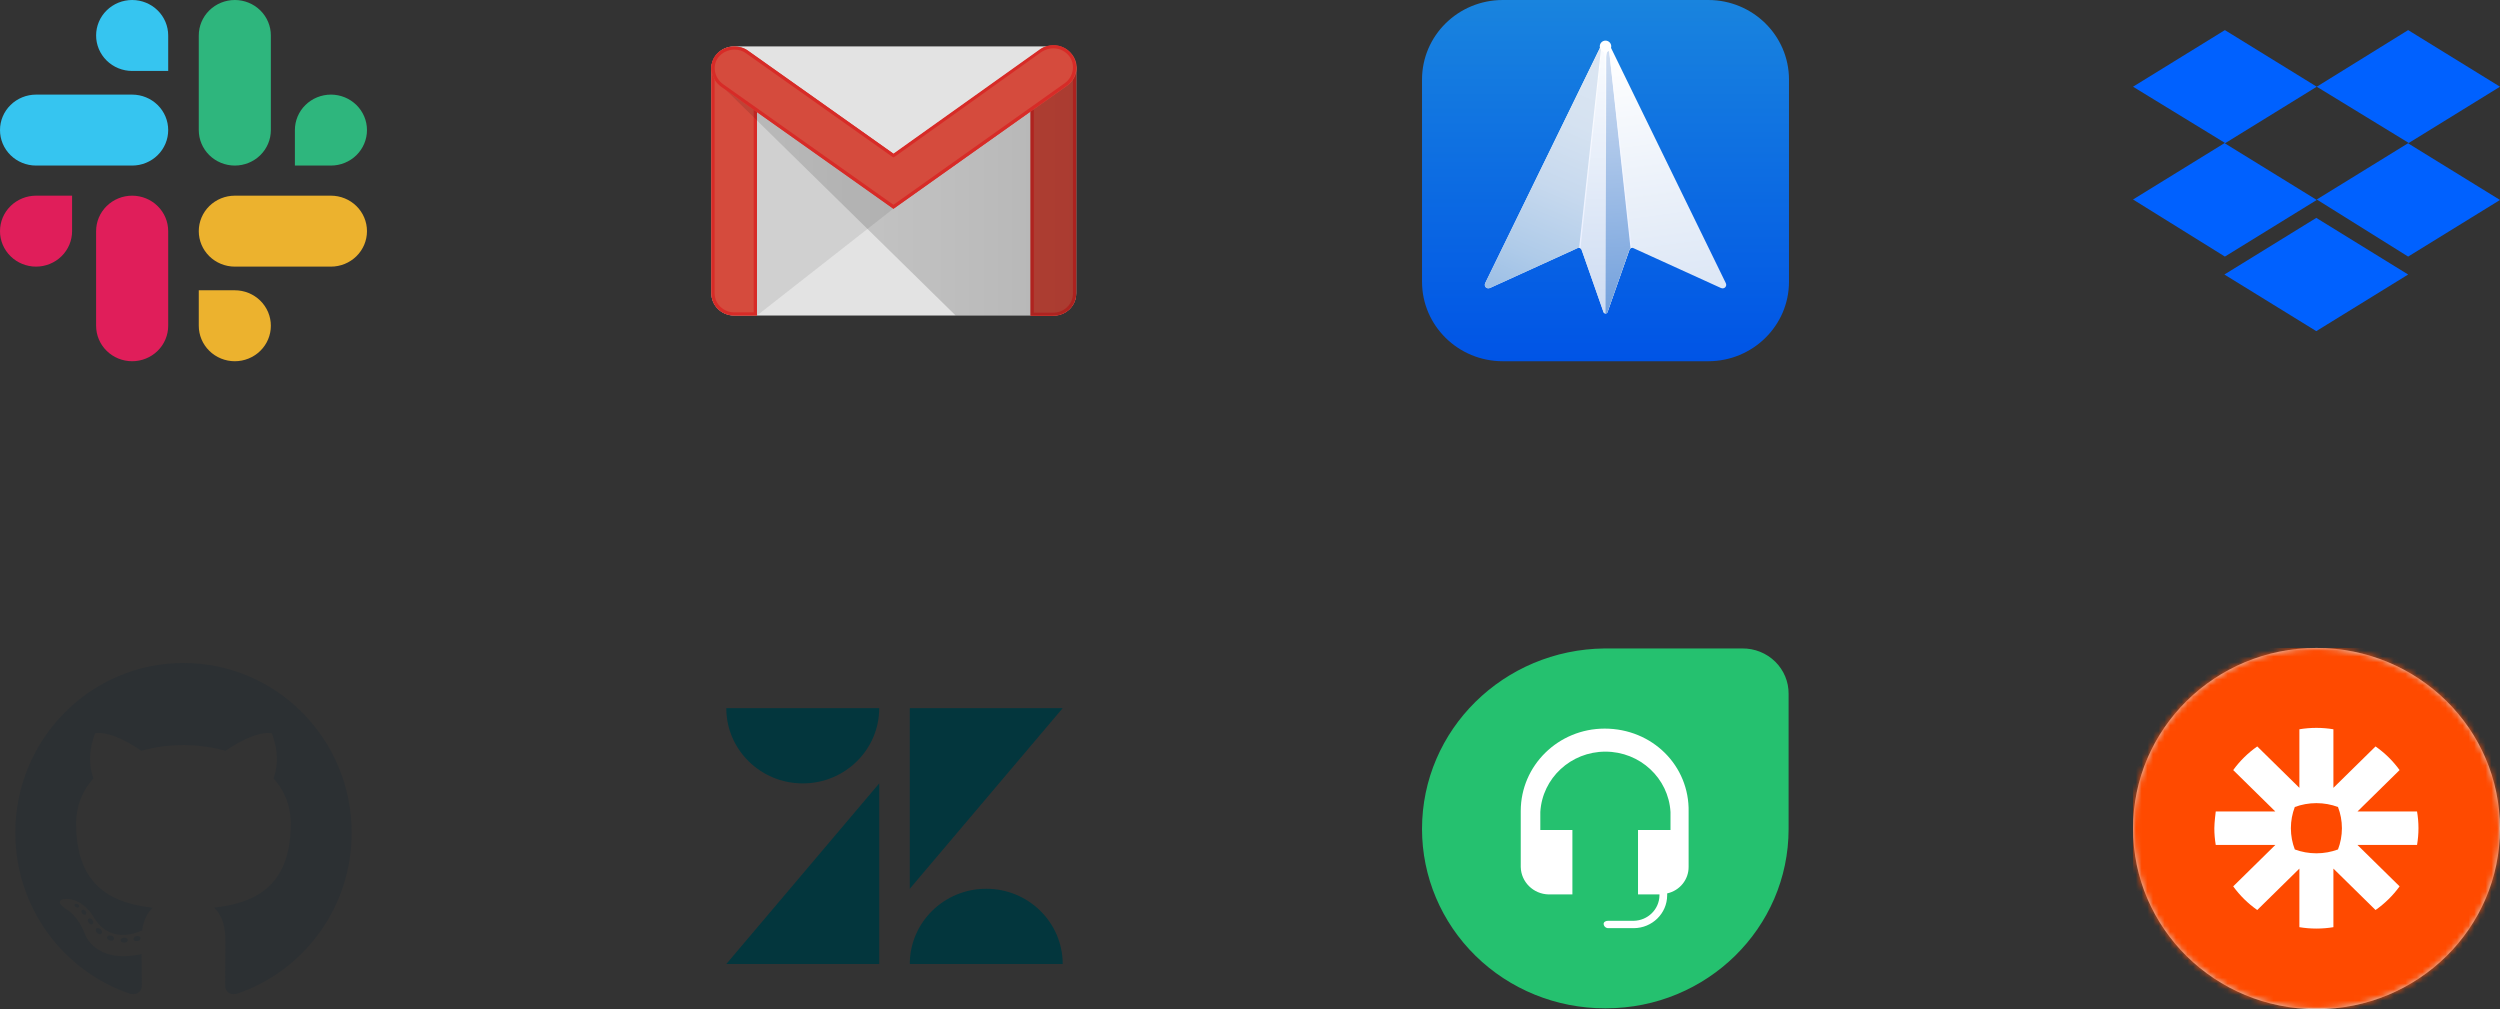 <svg xmlns="http://www.w3.org/2000/svg" xmlns:xlink="http://www.w3.org/1999/xlink" viewBox="0 0 436 176" width="100%" height="100%">
  <rect x="0" y="0" width="436" height="176" fill="#333333" stroke="none"/>
  <defs>
    <ellipse id="integration-logos-a" cx="32" cy="31.5" rx="32" ry="31.5"/>
    <linearGradient id="integration-logos-c" x1="50%" x2="50%" y1="100%" y2="0%">
      <stop offset="0%" stop-color="#0054E6"/>
      <stop offset="100%" stop-color="#1984DE"/>
    </linearGradient>
    <linearGradient id="integration-logos-d" x1="39.92%" x2="51.491%" y1="5.351%" y2="101.906%">
      <stop offset="0%" stop-color="#FFF"/>
      <stop offset="100%" stop-color="#DAE5F5"/>
    </linearGradient>
    <linearGradient id="integration-logos-e" x1="64.934%" x2="44.505%" y1="5.984%" y2="105.187%">
      <stop offset="0%" stop-color="#DAE5F2"/>
      <stop offset="23.96%" stop-color="#D5E2F1"/>
      <stop offset="52.19%" stop-color="#C7D9EE"/>
      <stop offset="82.46%" stop-color="#AFCBE9"/>
      <stop offset="100%" stop-color="#9EC0E6"/>
    </linearGradient>
    <linearGradient id="integration-logos-f" x1="49.958%" x2="49.958%" y1="1.178%" y2="98.59%">
      <stop offset="0%" stop-color="#FAFCFF"/>
      <stop offset="100%" stop-color="#CEDCF2"/>
    </linearGradient>
    <linearGradient id="integration-logos-g" x1="49.547%" x2="50.063%" y1="1.965%" y2="99.669%">
      <stop offset="0%" stop-color="#D0DEF2"/>
      <stop offset="100%" stop-color="#72A0DC"/>
    </linearGradient>
    <linearGradient id="integration-logos-h" x1="50.073%" x2="50.073%" y1="1.18%" y2="98.589%">
      <stop offset="0%" stop-color="#FFF"/>
      <stop offset="100%" stop-color="#EBF0FF"/>
    </linearGradient>
    <linearGradient id="integration-logos-i" x1="49.918%" x2="49.918%" y1="1.182%" y2="98.589%">
      <stop offset="0%" stop-color="#FFF"/>
      <stop offset="100%" stop-color="#EBF0FF"/>
    </linearGradient>
    <linearGradient id="integration-logos-j" x1="49.886%" x2="49.886%" y1="1.196%" y2="98.594%">
      <stop offset="0%" stop-color="#FFF"/>
      <stop offset="100%" stop-color="#CEDCF2"/>
    </linearGradient>
    <linearGradient id="integration-logos-k" x1=".004%" x2="100.032%" y1="49.998%" y2="49.998%">
      <stop offset="0%" stop-opacity=".1"/>
      <stop offset="100%" stop-opacity=".2"/>
    </linearGradient>
  </defs>
  <g fill="none" fill-rule="evenodd">
    <g transform="translate(0 113)">
      <path fill="#2C3033" d="M24.525,50.573 C24.567,50.811 24.324,51.056 23.978,51.12 C23.638,51.184 23.322,51.037 23.279,50.8 C23.237,50.556 23.483,50.311 23.823,50.248 C24.17,50.188 24.48,50.33 24.525,50.573 M22.291,50.956 C22.299,51.2 22.018,51.403 21.669,51.408 C21.318,51.416 21.034,51.218 21.031,50.978 C21.031,50.73 21.305,50.53 21.656,50.524 C22.006,50.518 22.291,50.714 22.291,50.956 M19.89,50.779 C19.82,51.011 19.49,51.116 19.157,51.017 C18.826,50.916 18.609,50.645 18.676,50.41 C18.744,50.177 19.076,50.067 19.411,50.172 C19.741,50.273 19.96,50.543 19.89,50.779 M17.705,49.823 C17.544,50.002 17.201,49.953 16.951,49.709 C16.694,49.47 16.624,49.132 16.785,48.953 C16.948,48.774 17.292,48.824 17.544,49.066 C17.798,49.304 17.876,49.645 17.705,49.823 M16.121,48.176 C15.941,48.301 15.647,48.183 15.465,47.92 C15.285,47.657 15.285,47.341 15.469,47.214 C15.651,47.088 15.941,47.201 16.124,47.463 C16.304,47.731 16.304,48.047 16.121,48.176 M14.964,46.471 C14.824,46.601 14.551,46.54 14.365,46.333 C14.173,46.127 14.138,45.85 14.279,45.719 C14.423,45.587 14.688,45.649 14.88,45.855 C15.073,46.063 15.11,46.338 14.964,46.471 M13.775,45.132 C13.712,45.28 13.482,45.324 13.273,45.222 C13.061,45.127 12.941,44.926 13.009,44.778 C13.072,44.627 13.302,44.584 13.515,44.686 C13.728,44.783 13.849,44.986 13.775,45.132 M31.999,2.625 C15.8,2.625 2.667,15.88 2.667,32.232 C2.667,45.311 11.071,56.409 22.725,60.324 C24.192,60.597 24.729,59.682 24.729,58.899 C24.729,58.194 24.702,55.861 24.689,53.388 C16.529,55.178 14.808,49.894 14.808,49.894 C13.473,46.473 11.551,45.562 11.551,45.562 C8.89,43.724 11.751,43.763 11.751,43.763 C14.696,43.972 16.247,46.814 16.247,46.814 C18.864,51.34 23.11,50.032 24.783,49.275 C25.047,47.361 25.807,46.055 26.645,45.316 C20.131,44.568 13.281,42.029 13.281,30.685 C13.281,27.452 14.428,24.811 16.304,22.738 C16,21.992 14.995,18.981 16.588,14.903 C16.588,14.903 19.051,14.107 24.656,17.938 C26.996,17.282 29.505,16.953 31.999,16.941 C34.491,16.953 37.003,17.282 39.347,17.938 C44.945,14.107 47.405,14.903 47.405,14.903 C49.001,18.981 47.996,21.992 47.692,22.738 C49.573,24.811 50.711,27.452 50.711,30.685 C50.711,42.056 43.849,44.559 37.317,45.292 C38.37,46.211 39.307,48.014 39.307,50.775 C39.307,54.736 39.273,57.924 39.273,58.899 C39.273,59.688 39.801,60.611 41.287,60.32 C52.936,56.401 61.331,45.308 61.331,32.232 C61.331,15.88 48.197,2.625 31.999,2.625"/>
      <g fill="#03363D" transform="translate(126.667 10.5)">
        <polygon points="26.667 13.125 26.667 44.625 0 44.625"/>
        <path d="M26.667-6.51007026e-14C26.667 7.249 20.697 13.125 13.333 13.125 5.97 13.125-4.31876757e-14 7.249-4.31876757e-14-6.51007026e-14L26.667-6.51007026e-14 26.667-6.51007026e-14zM32 44.625C32 37.376 37.97 31.5 45.333 31.5 52.697 31.5 58.667 37.376 58.667 44.625L32 44.625z"/>
        <polygon points="32 31.5 32 0 58.667 0"/>
      </g>
      <g transform="translate(372)">
        <mask id="integration-logos-b" fill="#fff">
          <use xlink:href="#integration-logos-a"/>
        </mask>
        <use fill="#D8D8D8" xlink:href="#integration-logos-a"/>
        <g mask="url(#integration-logos-b)">
          <polygon fill="#FF4A00" points="0 62.884 63.96 62.884 63.96 0 0 0"/>
          <path fill="#FFF" d="M36.43,31.45 C36.429,32.75 36.187,33.995 35.746,35.144 C34.578,35.578 33.311,35.816 31.987,35.817 L31.972,35.817 C30.65,35.816 29.383,35.579 28.214,35.145 C27.773,33.996 27.531,32.75 27.53,31.45 L27.53,31.434 C27.531,30.134 27.773,28.889 28.213,27.74 C29.382,27.306 30.649,27.068 31.972,27.067 L31.987,27.067 C33.311,27.068 34.578,27.306 35.746,27.74 C36.187,28.889 36.429,30.134 36.43,31.434 L36.43,31.45 Z M49.533,28.525 L39.142,28.525 L46.489,21.302 C45.912,20.504 45.268,19.757 44.566,19.066 L44.565,19.066 C43.864,18.376 43.104,17.744 42.294,17.177 L34.946,24.4 L34.946,14.185 C33.985,14.026 32.997,13.942 31.989,13.941 L31.97,13.941 C30.963,13.942 29.975,14.026 29.013,14.185 L29.013,24.4 L21.666,17.177 C20.855,17.744 20.095,18.377 19.394,19.067 L19.391,19.069 C18.69,19.759 18.047,20.506 17.471,21.302 L24.818,28.525 L14.427,28.525 C14.427,28.525 14.18,30.444 14.18,31.436 L14.18,31.448 C14.18,32.44 14.266,33.412 14.427,34.359 L24.818,34.359 L17.471,41.582 C18.625,43.176 20.045,44.572 21.666,45.707 L29.013,38.484 L29.013,48.699 C29.974,48.858 30.961,48.942 31.967,48.943 L31.993,48.943 C32.999,48.942 33.986,48.858 34.946,48.7 L34.946,38.484 L42.294,45.707 C43.104,45.14 43.864,44.508 44.566,43.818 L44.567,43.816 C45.269,43.126 45.912,42.379 46.489,41.582 L39.142,34.359 L49.532,34.359 C49.693,33.414 49.779,32.444 49.78,31.454 L49.78,31.429 C49.779,30.44 49.693,29.47 49.533,28.525 L49.533,28.525 Z"/>
        </g>
      </g>
      <g fill-rule="nonzero" transform="translate(248)">
        <path fill="#25C16F" d="M31.857,0.09 L55.867,0.09 C58.012,0.072 60.074,0.899 61.591,2.388 C63.107,3.877 63.951,5.901 63.932,8.007 L63.932,31.576 C63.932,48.847 49.668,62.848 32.075,62.848 L31.893,62.848 C23.438,62.858 15.326,59.567 9.343,53.702 C3.361,47.836 0,39.876 0,31.576 C0,14.247 14.239,0.269 31.857,0.09 Z"/>
        <path fill="#FFF" d="M31.857,14.069 C23.772,14.069 17.218,20.502 17.218,28.439 L17.218,38.209 C17.276,40.824 19.421,42.93 22.085,42.987 L26.226,42.987 L26.226,31.755 L20.632,31.755 L20.632,28.617 C20.973,22.707 25.954,18.087 31.984,18.087 C38.013,18.087 42.994,22.707 43.335,28.617 L43.335,31.755 L37.669,31.755 L37.669,42.987 L41.41,42.987 L41.41,43.165 C41.371,45.591 39.377,47.549 36.906,47.587 L32.438,47.587 C32.075,47.587 31.675,47.765 31.675,48.122 C31.693,48.527 32.024,48.852 32.438,48.87 L36.942,48.87 C40.144,48.851 42.734,46.308 42.754,43.165 L42.754,42.809 C44.958,42.322 46.516,40.391 46.495,38.173 L46.495,28.617 C46.677,20.523 40.139,14.069 31.857,14.069 Z"/>
      </g>
    </g>
    <path fill="#E01E5A" fill-rule="nonzero" d="M-1.55431223e-15,40.313 C-0.002,41.952 0.66,43.525 1.839,44.685 C3.017,45.845 4.617,46.498 6.286,46.5 C7.954,46.498 9.554,45.845 10.733,44.685 C11.912,43.525 12.573,41.952 12.571,40.313 L12.571,34.125 L6.286,34.125 C4.617,34.127 3.017,34.78 1.838,35.94 C0.659,37.101 -0.002,38.674 -1.55431223e-15,40.314 M16.762,40.313 L16.762,56.812 C16.76,58.452 17.421,60.025 18.6,61.185 C19.779,62.346 21.379,62.998 23.048,63 C24.716,62.998 26.316,62.346 27.495,61.185 C28.674,60.025 29.335,58.452 29.333,56.812 L29.333,40.314 C29.335,38.674 28.674,37.101 27.495,35.941 C26.316,34.78 24.716,34.128 23.048,34.126 C21.379,34.128 19.779,34.78 18.6,35.941 C17.421,37.101 16.76,38.674 16.762,40.314"/>
    <path fill="#36C5F0" fill-rule="nonzero" d="M23.048,0 C21.379,0.002 19.779,0.654 18.6,1.815 C17.421,2.975 16.76,4.548 16.762,6.188 C16.76,7.827 17.422,9.4 18.601,10.56 C19.779,11.72 21.379,12.373 23.048,12.375 L29.333,12.375 L29.333,6.188 C29.335,4.548 28.674,2.975 27.495,1.815 C26.316,0.654 24.716,0.002 23.048,0 M23.048,16.5 L6.286,16.5 C4.617,16.502 3.017,17.155 1.839,18.315 C0.66,19.475 -0.002,21.048 -8.05257528e-14,22.687 C-0.002,24.327 0.659,25.9 1.838,27.06 C3.017,28.221 4.617,28.873 6.286,28.875 L23.048,28.875 C24.716,28.873 26.316,28.221 27.495,27.06 C28.674,25.9 29.335,24.327 29.333,22.687 C29.335,21.048 28.674,19.475 27.495,18.315 C26.316,17.155 24.716,16.502 23.048,16.5"/>
    <path fill="#ECB22E" fill-rule="nonzero" d="M40.952,63 C42.621,62.998 44.221,62.346 45.4,61.185 C46.579,60.025 47.24,58.452 47.238,56.812 C47.24,55.173 46.578,53.6 45.399,52.44 C44.221,51.28 42.621,50.627 40.952,50.625 L34.667,50.625 L34.667,56.812 C34.665,58.452 35.326,60.025 36.505,61.185 C37.684,62.346 39.284,62.998 40.952,63 M40.952,46.5 L57.714,46.5 C59.383,46.498 60.983,45.845 62.161,44.685 C63.34,43.525 64.002,41.952 64,40.313 C64.002,38.673 63.341,37.1 62.162,35.94 C60.983,34.779 59.383,34.127 57.714,34.125 L40.952,34.125 C39.284,34.127 37.684,34.779 36.505,35.94 C35.326,37.1 34.665,38.673 34.667,40.313 C34.665,41.952 35.326,43.525 36.505,44.685 C37.684,45.845 39.284,46.498 40.952,46.5"/>
    <path fill="#2EB67D" fill-rule="nonzero" d="M64,22.687 C64.002,21.048 63.34,19.475 62.161,18.315 C60.983,17.155 59.383,16.502 57.714,16.5 C56.046,16.502 54.446,17.155 53.267,18.315 C52.088,19.475 51.427,21.048 51.429,22.687 L51.429,28.875 L57.714,28.875 C59.383,28.873 60.983,28.221 62.162,27.06 C63.341,25.9 64.002,24.327 64,22.687 M47.238,22.687 L47.238,6.188 C47.24,4.548 46.579,2.975 45.4,1.815 C44.221,0.654 42.621,0.002 40.952,0 C39.284,0.002 37.684,0.654 36.505,1.815 C35.326,2.975 34.665,4.548 34.667,6.188 L34.667,22.687 C34.665,24.327 35.326,25.9 36.505,27.06 C37.684,28.221 39.284,28.873 40.952,28.875 C42.621,28.873 44.221,28.221 45.4,27.06 C46.579,25.9 47.24,24.327 47.238,22.687"/>
    <path fill="#0061FF" fill-rule="nonzero" d="M32.041,15.123 L16.02,25.001 L32.041,34.874 L16.02,44.748 L0,34.791 L16.02,24.918 L0,15.123 L16.02,5.25 L32.041,15.123 Z M15.934,47.876 L31.959,37.999 L47.98,47.876 L31.959,57.75 L15.934,47.876 Z M32.041,34.791 L48.066,24.918 L32.041,15.123 L47.98,5.25 L64,15.123 L47.98,25.001 L64,34.874 L47.98,44.748 L32.041,34.791 L32.041,34.791 Z" transform="translate(372)"/>
    <g transform="translate(248)">
      <path fill="url(#integration-logos-c)" fill-rule="nonzero" d="M49.903,63 L14.097,63 C6.308,63 0,56.79 0,49.123 L0,13.877 C0,6.21 6.308,0 14.097,0 L49.903,0 C57.692,0 64,6.21 64,13.877 L64,49.123 C64,56.79 57.692,63 49.903,63 Z"/>
      <g fill-rule="nonzero" transform="translate(10.925 7.285)">
        <path fill="url(#integration-logos-d)" d="M42.051,42.081 L21.752,0.479 C21.477,-0.076 20.673,-0.076 20.398,0.479 L0.099,42.081 C-0.183,42.657 0.367,43.198 0.952,42.927 L16.219,35.975 C16.338,35.92 16.472,35.913 16.585,35.954 C16.726,36.003 16.846,36.107 16.895,36.253 L20.722,47.139 C20.842,47.465 21.307,47.465 21.427,47.139 L25.248,36.26 C25.304,36.114 25.417,36.003 25.558,35.961 C25.678,35.92 25.804,35.927 25.924,35.982 L41.191,42.934 C41.783,43.205 42.333,42.657 42.051,42.081 Z"/>
        <path fill="url(#integration-logos-e)" d="M21.075,0.062 C20.807,0.062 20.539,0.201 20.398,0.479 L0.099,42.081 C-0.183,42.657 0.367,43.198 0.952,42.927 L16.219,35.975 C16.338,35.92 16.472,35.913 16.585,35.954 L20.511,0.937 C20.539,0.68 20.849,0.486 21.075,0.486 L21.075,0.062 Z"/>
        <path fill="url(#integration-logos-f)" d="M25.565,35.954 C25.424,36.003 25.304,36.107 25.255,36.253 L21.427,47.139 C21.307,47.465 20.842,47.465 20.722,47.139 L16.902,36.26 C16.846,36.114 16.726,36.003 16.592,35.961 L20.518,0.881 C20.574,0.368 21.582,0.368 21.639,0.881 L25.565,35.954 Z"/>
        <path fill="url(#integration-logos-g)" d="M21.632,0.874 C21.604,0.618 21.272,0.493 21.075,0.493 L21.075,47.382 C21.223,47.382 21.371,47.299 21.427,47.139 L25.248,36.26 C25.304,36.114 25.417,36.003 25.558,35.961 L21.632,0.874 Z"/>
        <path fill="url(#integration-logos-h)" d="M21.611,0.701 L25.438,36.017 C25.473,35.989 25.515,35.975 25.558,35.961 C25.593,35.947 25.635,35.941 25.678,35.941 L21.794,0.687 C21.787,0.631 21.759,0.618 21.695,0.624 C21.632,0.624 21.611,0.645 21.611,0.701 Z"/>
        <path fill="url(#integration-logos-i)" d="M20.539,0.701 L16.712,36.017 C16.677,35.989 16.634,35.975 16.592,35.961 C16.557,35.947 16.515,35.941 16.472,35.941 L20.356,0.687 C20.363,0.631 20.391,0.618 20.455,0.624 C20.518,0.631 20.539,0.652 20.539,0.701 Z"/>
        <g fill="#FFF" transform="translate(20.3)">
          <path d="M0.261,1.339 C0.677,1.943 0.775,3.081 0.775,3.809 C0.775,3.081 0.874,1.943 1.29,1.339 L0.261,1.339 L0.261,1.339 Z"/>
          <ellipse cx=".775" cy=".798" rx="1" ry="1"/>
        </g>
        <path fill="url(#integration-logos-j)" d="M21.089,47.382 L21.215,0.923 C21.215,0.853 21.155,0.798 21.081,0.798 C21.007,0.798 20.948,0.853 20.948,0.923 L21.074,47.382 L21.089,47.382 Z"/>
      </g>
    </g>
    <g transform="translate(124 7.875)">
      <path fill="#E3E3E3" fill-rule="nonzero" d="M59.708,47.151 L4.039,47.151 C1.88,47.151 0.062,45.436 0.062,43.277 L0.062,4.095 C0.062,1.992 1.823,0.221 4.039,0.221 L59.708,0.221 C61.867,0.221 63.685,1.937 63.685,4.095 L63.685,43.277 C63.685,45.436 61.924,47.151 59.708,47.151 L59.708,47.151 Z"/>
      <polygon fill="#231F20" fill-rule="nonzero" points="8.015 47.151 31.817 28.501 31.987 27.505 7.447 10.294 7.39 46.321" opacity=".1"/>
      <path fill="#D54B3D" fill-rule="nonzero" d="M4.039,47.151 C1.823,47.151 0.062,45.436 0.062,43.277 L0.062,4.04 C0.062,1.882 1.823,1.494 4.039,1.494 C6.254,1.494 8.015,1.937 8.015,4.04 L8.015,47.151 L4.039,47.151 L4.039,47.151 Z"/>
      <path fill="#D72B27" fill-rule="nonzero" d="M4.039,2.048 C6.879,2.048 7.447,2.878 7.447,4.04 L7.447,46.598 L4.039,46.598 C2.164,46.598 0.63,45.104 0.63,43.277 L0.63,4.04 C0.63,2.822 1.198,2.048 4.039,2.048 L4.039,2.048 Z M4.039,1.494 C1.823,1.494 0.062,1.937 0.062,4.04 L0.062,43.277 C0.062,45.436 1.823,47.151 4.039,47.151 L8.015,47.151 L8.015,4.04 C8.015,1.882 6.254,1.494 4.039,1.494 L4.039,1.494 L4.039,1.494 Z"/>
      <path fill="#D54B3D" fill-rule="nonzero" d="M59.708,47.151 L55.732,47.151 L55.732,3.929 C55.732,1.771 57.493,1.494 59.708,1.494 C61.924,1.494 63.685,1.771 63.685,3.929 L63.685,43.333 C63.685,45.436 61.924,47.151 59.708,47.151 L59.708,47.151 Z"/>
      <path fill="#D72B27" fill-rule="nonzero" d="M59.708,2.048 C62.265,2.048 63.117,2.546 63.117,3.929 L63.117,43.333 C63.117,45.159 61.583,46.653 59.708,46.653 L56.3,46.653 L56.3,3.929 C56.3,2.49 57.152,2.048 59.708,2.048 L59.708,2.048 Z M59.708,1.494 C57.493,1.494 55.732,1.771 55.732,3.929 L55.732,47.207 L59.708,47.207 C61.924,47.207 63.685,45.491 63.685,43.333 L63.685,3.929 C63.685,1.771 61.924,1.494 59.708,1.494 L59.708,1.494 L59.708,1.494 Z"/>
      <path fill="url(#integration-logos-k)" fill-rule="nonzero" d="M42.667,47.151 L0.395,5.649 L2.618,6.53 L32.044,27.173 L63.685,4.569 L63.685,43.333 C63.685,45.436 61.924,47.151 59.708,47.151 L42.667,47.151 Z"/>
      <path fill="#D54B3D" fill-rule="nonzero" d="M31.817,28.501 L1.766,7.25 C0.005,5.977 -0.506,3.542 0.801,1.826 C2.107,0.111 4.663,-0.277 6.481,0.996 L31.874,18.982 L57.436,0.775 C59.197,-0.498 61.697,-0.111 63.003,1.66 C64.31,3.376 63.912,5.811 62.094,7.084 L31.817,28.501 L31.817,28.501 Z"/>
      <path fill="#D72B27" fill-rule="nonzero" d="M59.708,0.553 L59.708,0.553 C60.788,0.553 61.81,1.051 62.492,1.937 C63.571,3.431 63.23,5.479 61.753,6.586 L31.817,27.837 L2.107,6.807 C0.573,5.7 0.176,3.597 1.255,2.158 C1.88,1.328 2.959,0.775 4.095,0.775 C4.834,0.775 5.572,0.996 6.14,1.439 L31.476,19.37 L31.817,19.591 L32.158,19.37 L57.663,1.162 C58.288,0.775 58.97,0.553 59.708,0.553 L59.708,0.553 Z M59.708,0 C58.913,0 58.061,0.221 57.379,0.719 L31.817,18.927 L6.424,0.941 C5.743,0.443 4.891,0.221 4.039,0.221 C2.789,0.221 1.539,0.775 0.744,1.826 C-0.506,3.542 0.005,5.977 1.766,7.25 L31.817,28.556 L62.038,7.084 C63.799,5.811 64.196,3.431 62.946,1.66 C62.151,0.553 60.958,0 59.708,0 L59.708,0 L59.708,0 Z"/>
    </g>
  </g>
</svg>
